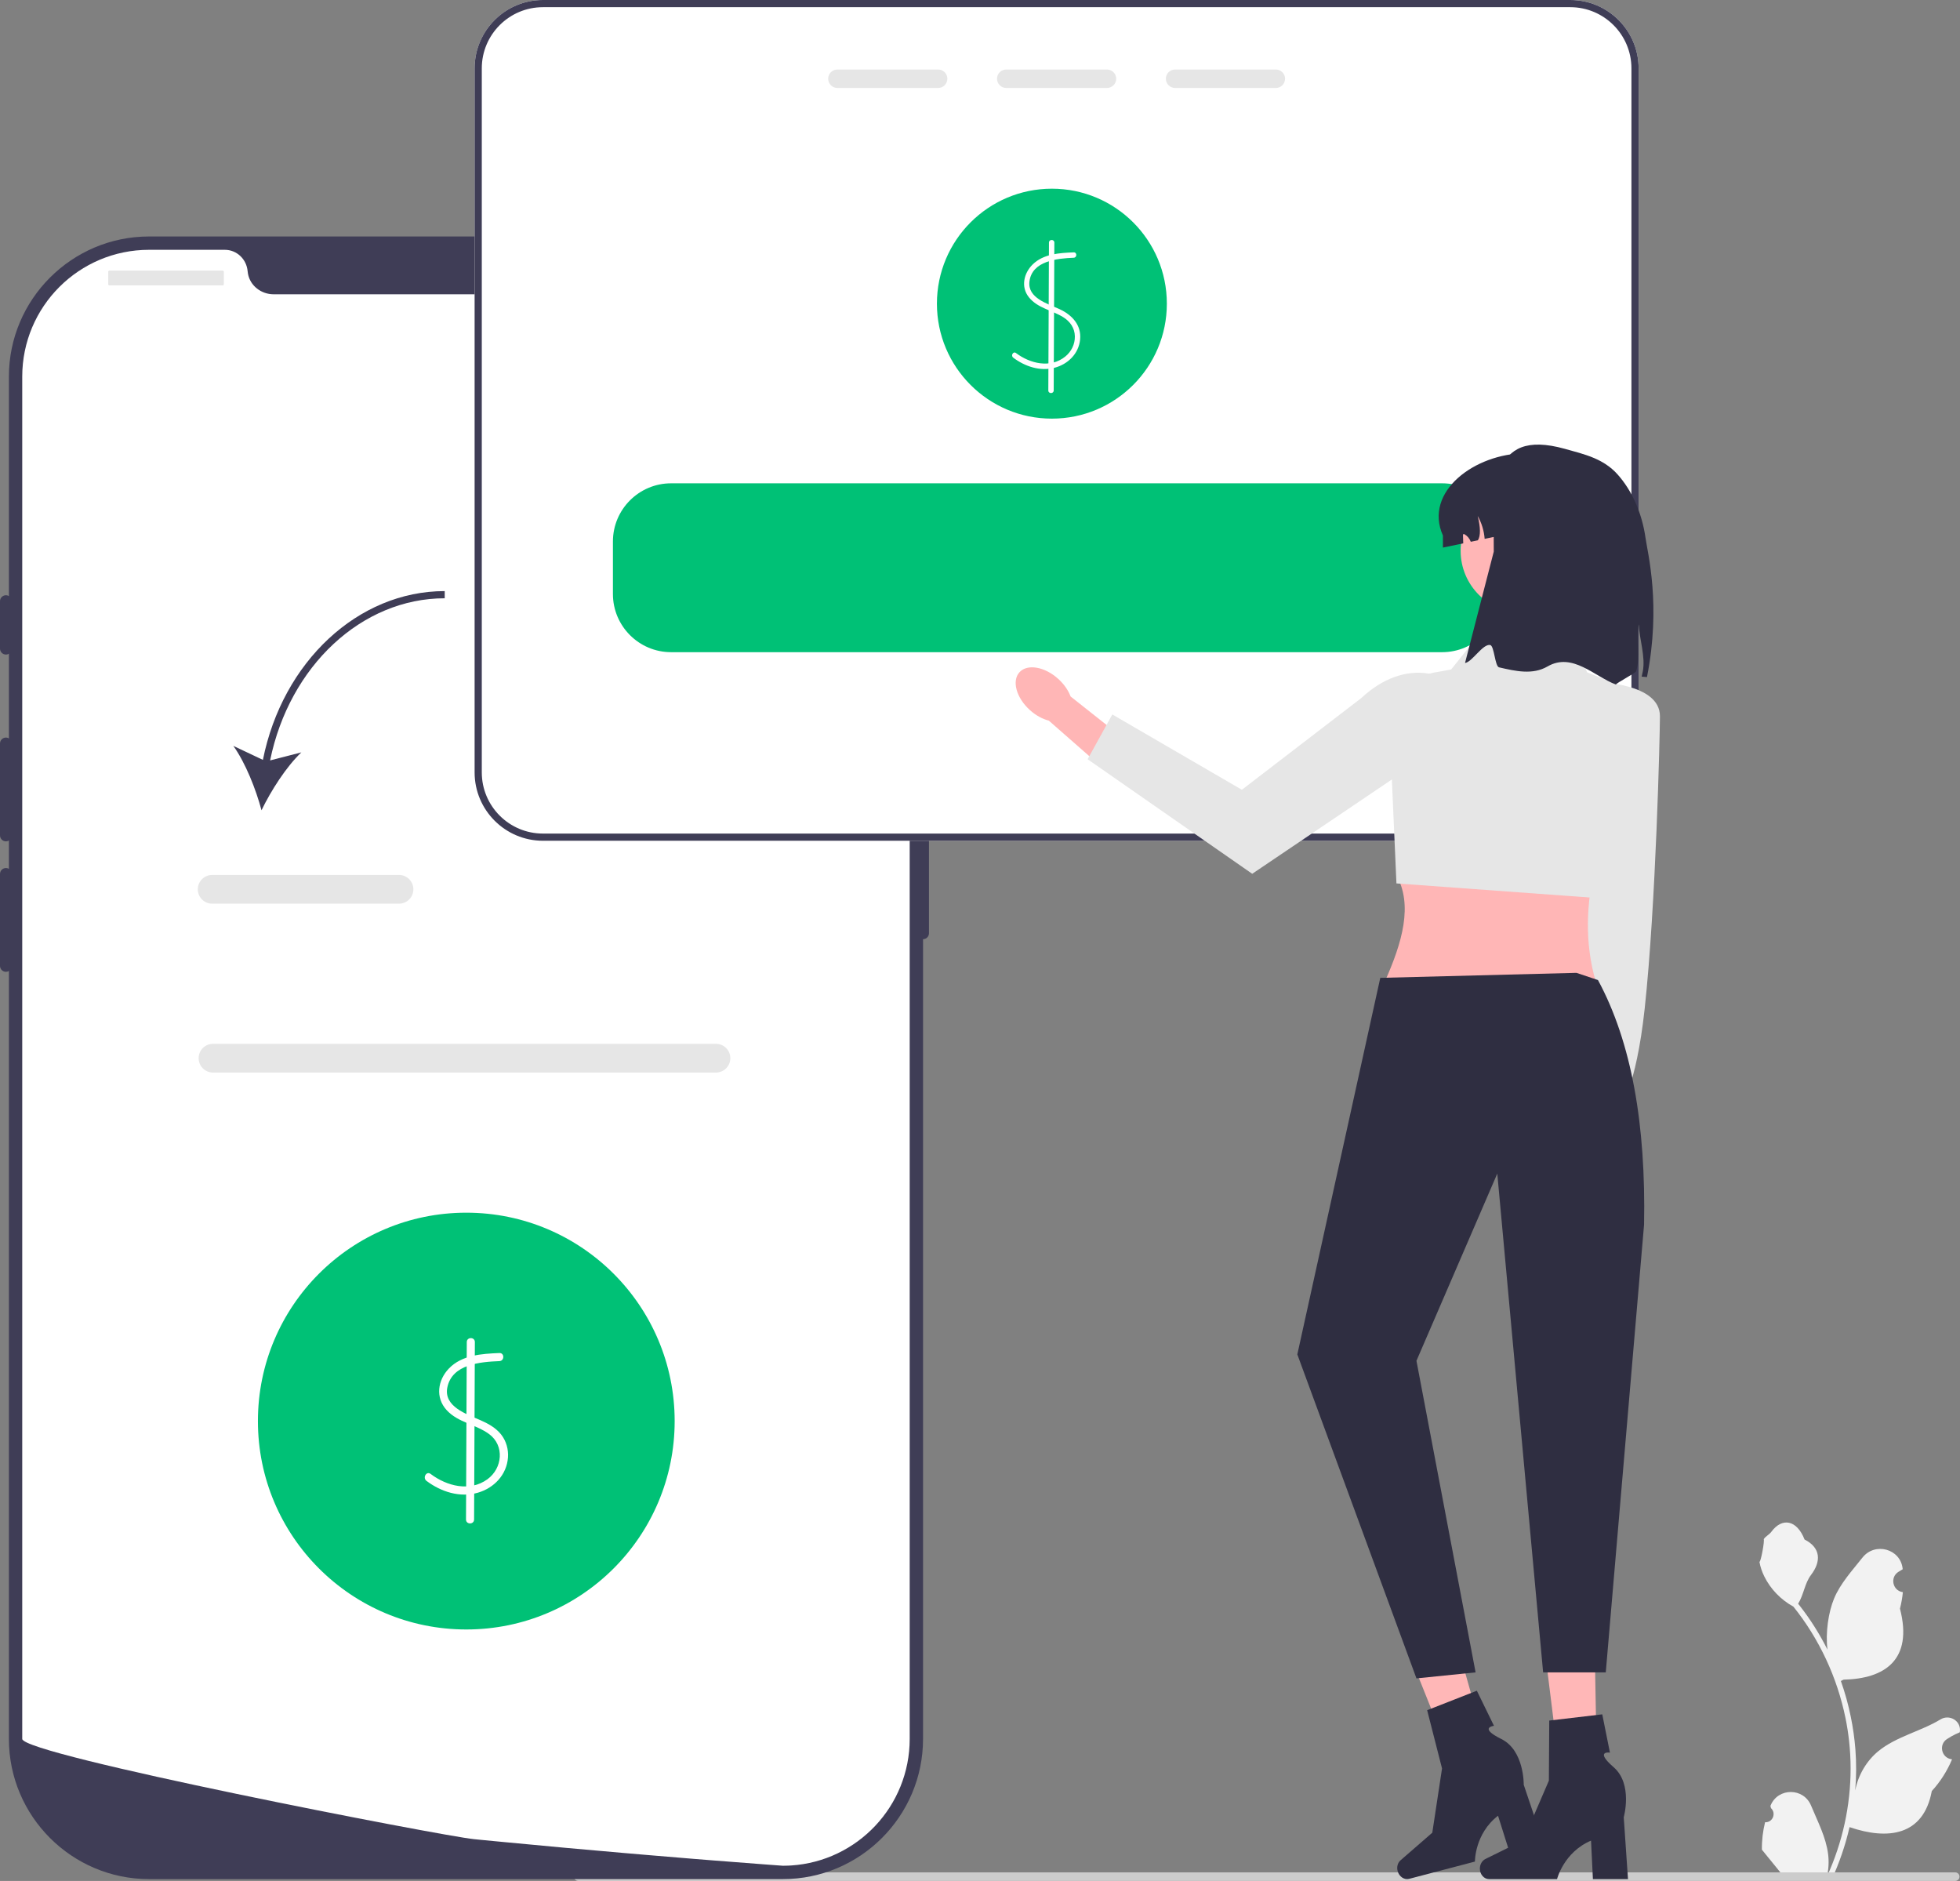 <svg xmlns="http://www.w3.org/2000/svg" width="545.563" height="523.501" viewBox="0 0 545.563 523.501" xmlns:xlink="http://www.w3.org/1999/xlink"><rect x="0" y="0" width="545.563" height="523.501" fill="#808080" stroke="none"/><path d="M491.304,507.168c2.066,.129,3.208-2.437,1.645-3.933l-.155-.618c.02-.05,.041-.099,.062-.148,2.089-4.982,9.17-4.947,11.241,.042,1.839,4.428,4.179,8.864,4.756,13.546,.258,2.067,.142,4.172-.316,6.2,4.308-9.411,6.575-19.687,6.575-30.021,0-2.597-.142-5.193-.433-7.783-.239-2.119-.568-4.224-.995-6.31-2.306-11.277-7.299-22.018-14.5-30.99-3.462-1.892-6.349-4.851-8.093-8.397-.626-1.279-1.117-2.655-1.35-4.056,.394,.052,1.486-5.949,1.188-6.317,.549-.833,1.532-1.247,2.131-2.06,2.982-4.043,7.091-3.337,9.236,2.157,4.582,2.313,4.627,6.148,1.815,9.837-1.789,2.347-2.035,5.522-3.604,8.035,.162,.207,.329,.407,.491,.614,2.961,3.798,5.522,7.88,7.681,12.169-.61-4.766,.291-10.508,1.826-14.21,1.748-4.217,5.025-7.769,7.91-11.415,3.466-4.379,10.573-2.468,11.184,3.083,.006,.054,.012,.107,.017,.161-.429,.242-.848,.499-1.259,.77-2.339,1.547-1.531,5.174,1.241,5.602l.063,.01c-.155,1.544-.42,3.074-.807,4.579,3.702,14.316-4.29,19.53-15.701,19.764-.252,.129-.497,.258-.749,.381,1.156,3.255,2.08,6.594,2.764,9.979,.614,2.99,1.04,6.013,1.279,9.049,.297,3.83,.271,7.68-.052,11.503l.019-.136c.82-4.211,3.107-8.145,6.427-10.87,4.946-4.063,11.933-5.559,17.268-8.824,2.568-1.572,5.859,.459,5.411,3.437l-.022,.143c-.794,.323-1.569,.698-2.319,1.117-.429,.242-.848,.499-1.259,.77-2.339,1.547-1.531,5.174,1.241,5.602l.063,.01c.045,.006,.084,.013,.129,.019-1.363,3.236-3.262,6.239-5.639,8.829-2.315,12.497-12.256,13.683-22.89,10.044h-.006c-1.163,5.064-2.861,10.011-5.044,14.726h-18.02c-.065-.2-.123-.407-.181-.607,1.666,.103,3.346,.006,4.986-.297-1.337-1.641-2.674-3.294-4.011-4.935-.032-.032-.058-.065-.084-.097-.678-.84-1.363-1.673-2.041-2.512l-0-.001c-.042-2.578,.267-5.147,.879-7.64l.001-0Z" fill="#f2f2f2"/><path d="M159.753,522.311c0,.66,.53,1.19,1.19,1.19h383.29c.66,0,1.19-.53,1.19-1.19,0-.66-.53-1.19-1.19-1.19H160.943c-.66,0-1.19,.53-1.19,1.19Z" fill="#ccc"/><g><path d="M217.914,522.994H41.489c-21.512,0-39.013-17.501-39.013-39.014V104.831c0-21.512,17.501-39.013,39.013-39.013H217.914c21.512,0,39.013,17.501,39.013,39.013V483.98c0,21.512-17.501,39.014-39.013,39.014Z" fill="#3f3d56"/><path d="M256.927,205.281c-.91,0-1.65,.74-1.65,1.65v52.815c0,.91,.74,1.65,1.65,1.65s1.65-.74,1.65-1.65v-52.815c0-.91-.74-1.65-1.65-1.65Z" fill="#3f3d56"/><path d="M253.213,104.831V483.973c0,18.724-14.573,34.041-33.001,35.229h-.008c-.272,.017-.545,.033-.825,.041-.487,.025-.974,.033-1.469,.033,0,0-1.816-.132-5.133-.38-3.35-.248-8.227-.619-14.309-1.106-1.824-.14-3.747-.297-5.777-.462-4.044-.33-8.483-.693-13.245-1.106-1.898-.157-3.862-.33-5.867-.503-10.249-.883-21.728-1.915-33.834-3.086-2.047-.19-4.11-.388-6.189-.594-.545-.058-1.098-.107-1.65-.165-8.632-.85-125.716-23.478-125.716-27.901V104.831c0-19.5,15.803-35.303,35.303-35.303h21.076c3.367,0,6.074,2.624,6.363,5.983,.025,.223,.05,.446,.091,.668,.611,3.375,3.705,5.727,7.138,5.727h107.082c3.433,0,6.528-2.352,7.138-5.727,.041-.223,.066-.446,.091-.668,.289-3.359,2.996-5.983,6.362-5.983h21.076c19.5,0,35.303,15.803,35.303,35.303Z" fill="#fff"/><path d="M1.65,165.67c-.91,0-1.65,.74-1.65,1.65v13.204c0,.91,.74,1.65,1.65,1.65s1.65-.74,1.65-1.65v-13.204c0-.91-.74-1.65-1.65-1.65Z" fill="#3f3d56"/><path d="M1.65,205.281c-.91,0-1.65,.74-1.65,1.65v25.582c0,.91,.74,1.65,1.65,1.65s1.65-.74,1.65-1.65v-25.582c0-.91-.74-1.65-1.65-1.65Z" fill="#3f3d56"/><path d="M1.65,241.591c-.91,0-1.65,.74-1.65,1.65v25.582c0,.91,.74,1.65,1.65,1.65s1.65-.74,1.65-1.65v-25.582c0-.91-.74-1.65-1.65-1.65Z" fill="#3f3d56"/><rect x="30.121" y="75.308" width="32.184" height="4.126" rx=".31" ry=".31" fill="#e6e6e6"/><circle cx="202.049" cy="76.133" r="3.301" fill="#e6e6e6"/><circle cx="211.127" cy="76.133" r="3.301" fill="#e6e6e6"/><circle cx="220.204" cy="76.133" r="3.301" fill="#e6e6e6"/></g><path d="M199.289,298.516H59.289c-2.206,0-4-1.794-4-4s1.794-4,4-4H199.289c2.206,0,4,1.794,4,4s-1.794,4-4,4Z" fill="#e6e6e6"/><circle cx="129.791" cy="395.516" r="58" fill="#00c176"/><path d="M139.009,376.578c-4.895,.201-10.429,.537-14.046,4.293-3.143,3.263-3.832,8.105-.645,11.589,3.196,3.493,8.165,3.965,11.848,6.69,4.326,3.2,3.692,9.529-.494,12.562-4.936,3.576-11.309,1.909-15.822-1.494-1.156-.872-2.279,1.081-1.136,1.943,4.043,3.048,9.319,4.745,14.317,3.287,4.511-1.316,8.009-4.995,8.364-9.78,.17-2.284-.48-4.601-1.9-6.404-1.499-1.903-3.658-3.074-5.841-4.027-3.757-1.641-10.227-3.763-9.134-9.104,1.324-6.474,9.204-7.087,14.487-7.304,1.443-.059,1.45-2.31,0-2.25h0Z" fill="#fff"/><path d="M129.928,373.516l-.216,49.393c-.006,1.448,2.244,1.45,2.25,0l.216-49.393c.006-1.448-2.244-1.45-2.25,0h0Z" fill="#fff"/><path d="M437.086,0H151.126c-10.49,0-19.02,8.53-19.02,19.02V214.98c0,10.49,8.53,19.02,19.02,19.02H437.086c10.49,0,19.02-8.53,19.02-19.02V19.02c0-10.49-8.53-19.02-19.02-19.02Z" fill="#fff"/><circle cx="292.791" cy="84.516" r="32" fill="#00c176"/><path d="M298.861,70.236c-3.961,.163-8.42,.414-11.417,3.362-2.482,2.442-3.35,6.243-1.069,9.118,2.401,3.027,6.395,3.601,9.53,5.536,1.948,1.202,3.239,3.024,3.281,5.364,.039,2.191-.972,4.239-2.663,5.612-4.148,3.37-9.805,1.975-13.729-.972-.772-.58-1.521,.722-.757,1.295,3.25,2.441,7.435,3.858,11.479,2.808,3.723-.967,6.721-3.895,7.125-7.808,.425-4.124-2.283-6.932-5.794-8.544-3.21-1.473-8.839-3.042-8.308-7.616,.675-5.817,7.795-6.469,12.323-6.655,.962-.04,.967-1.54,0-1.5h0Z" fill="#fff"/><path d="M291.977,67.516l-.18,41.158c-.004,.965,1.496,.967,1.5,0l.18-41.158c.004-.965-1.496-.967-1.5,0h0Z" fill="#fff"/><path d="M437.086,0H151.126c-10.49,0-19.02,8.53-19.02,19.02V214.98c0,10.49,8.53,19.02,19.02,19.02H437.086c10.49,0,19.02-8.53,19.02-19.02V19.02c0-10.49-8.53-19.02-19.02-19.02Zm17.02,214.98c0,9.39-7.63,17.02-17.02,17.02H151.126c-9.39,0-17.02-7.63-17.02-17.02V19.02c0-9.39,7.63-17.02,17.02-17.02H437.086c9.39,0,17.02,7.63,17.02,17.02V214.98Z" fill="#3f3d56"/><g><path d="M261.136,19.35h-28.06c-1.41,0-2.56,1.15-2.56,2.56,0,1.42,1.15,2.57,2.56,2.57h28.06c1.41,0,2.56-1.15,2.56-2.57,0-1.41-1.15-2.56-2.56-2.56Z" fill="#e6e6e6"/><path d="M308.136,19.35h-28.06c-1.41,0-2.56,1.15-2.56,2.56,0,1.42,1.15,2.57,2.56,2.57h28.06c1.41,0,2.56-1.15,2.56-2.57,0-1.41-1.15-2.56-2.56-2.56Z" fill="#e6e6e6"/><path d="M355.136,19.35h-28.06c-1.41,0-2.56,1.15-2.56,2.56,0,1.42,1.15,2.57,2.56,2.57h28.06c1.41,0,2.56-1.15,2.56-2.57,0-1.41-1.15-2.56-2.56-2.56Z" fill="#e6e6e6"/></g><path d="M401.416,134.516H186.796c-8.93,0-16.19,7.26-16.19,16.19v14.62c0,8.93,7.26,16.19,16.19,16.19h214.62c8.93,0,16.19-7.26,16.19-16.19v-14.62c0-8.93-7.26-16.19-16.19-16.19Z" fill="#00c176"/><path d="M73.179,211.492l-8.23-3.899c3.376,4.711,6.284,12.068,7.841,17.922,2.637-5.453,6.887-12.126,11.094-16.112l-8.698,2.238c5.36-26.268,25.519-45.126,48.604-45.126v-2c-24.113,0-45.139,19.648-50.611,46.976Z" fill="#3f3d56"/><path d="M111.058,251.516H59.058c-2.206,0-4-1.794-4-4s1.794-4,4-4h52c2.206,0,4,1.794,4,4s-1.794,4-4,4Z" fill="#e6e6e6"/><g><polygon points="456.979 238.488 456.454 279.327 446.293 315.732 438.17 312.702 441.776 279.333 441.302 234.176 456.979 238.488" fill="#ffb6b6"/><ellipse cx="440.63" cy="320.578" rx="9.634" ry="5.72" transform="translate(46.308 696.656) rotate(-79.681)" fill="#ffb6b6"/><path d="M444.648,189.861s17.407,.24,17.392,9.487c-.008,5.221-1.129,52.623-4.25,81.42-2.406,22.207-7,28-7,28l-11-25,4.857-93.906Z" fill="#e6e6e6"/><path d="M444.201,273.299h-58.788c4.927-10.995,7.957-21.467,3.221-29.796l55.566-3.221c-2.777,11.244-3.116,22.28,0,33.018Z" fill="#ffb6b6"/><path d="M436.953,175.856l-23.354-1.611-9.664,12.08-4.899,.891c-7.344,1.335-12.573,7.889-12.245,15.346l1.906,43.313,55.821,4.07,13.374-56.402-16.106-6.412-4.832-11.274Z" fill="#e6e6e6"/><g><path d="M294.531,188.922c1.657,1.491,2.84,3.232,3.465,4.921l16.681,13.203-6.515,7.754-16.22-14.228c-1.745-.443-3.601-1.436-5.258-2.927-3.785-3.405-5.097-8.118-2.93-10.527,2.167-2.409,6.992-1.601,10.777,1.804h0Z" fill="#ffb6b6"/><path d="M412.468,200.037v0l-63.916,43.159-45.817-31.884,6.879-12.46,36.06,20.957,33.255-25.534c11.842-11.123,26.684-8.967,33.539,5.762Z" fill="#e6e6e6"/></g><circle cx="423.891" cy="153.302" r="17.326" fill="#ffb6b6"/><path d="M447.441,149.046v3.36l-19.54-5.5-14.65,3.07c-.17-2.23-.83-4.42-1.93-6.36,.765,3.112,.851,5.519,.04,6.76l-1.97,.41c-.32-.87-.94-1.63-1.75-2.09-.08-.05-.18-.09-.27-.06-.14,.05-.15,.23-.15,.37,.02,.74,.04,1.48,.07,2.22l-5.66,1.18v-3.36c-5.43-12.218,8.882-22.79,22.91-22.9,6.33-.05,12.05,2.56,16.2,6.7,4.14,4.15,6.7,9.87,6.7,16.2Z" fill="#2f2e41"/><path d="M458.433,188.444l-1.476-.122c.105-.483,.21-.959,.306-1.441,.818-4.05-.982-9.205-1.115-13.095-.694,4.111,.493,9.168-.736,13.071-.137,.434-5.476,3.232-5.623,3.66-5.909-2.161-12.063-9.066-19.032-5.033-4.121,2.385-8.824,1.34-13.503,.248-1.158-.27-1.319-5.99-2.466-6.215-2.053-.402-5.068,4.797-7,5l8-31c0-16.864-1.562-34.557,19.8-28.594,5.373,1.5,10.69,2.675,14.656,7.11,3.965,4.44,6.789,10.646,7.789,17.713,.603,4.263,4.367,18.739,.397,38.7Z" fill="#2f2e41"/><g><polygon points="444.638 500.18 435.102 500.405 429.786 457.561 443.859 457.228 444.638 500.18" fill="#ffb7b7"/><path d="M411.919,520.077h0c0,1.611,1.143,2.917,2.554,2.917h18.929s1.863-7.488,9.458-10.71l.524,10.71h9.765l-1.183-17.222s2.612-9.214-2.813-13.924c-5.425-4.71-1.031-4.054-1.031-4.054l-2.134-10.659-14.756,1.735-.108,16.732-7.161,16.608-10.503,5.188c-.935,.462-1.54,1.514-1.54,2.677l-0,0Z" fill="#2f2e41"/></g><g><polygon points="415.624 493.198 406.457 495.836 390.443 455.743 403.972 451.85 415.624 493.198" fill="#ffb7b7"/><path d="M389.025,520.746h0c.409,1.558,1.846,2.531,3.21,2.174l18.31-4.803s-.098-7.716,6.43-12.76l3.225,10.227,9.445-2.478-5.515-16.358s.189-9.575-6.254-12.754c-6.443-3.179-2.026-3.66-2.026-3.66l-4.769-9.769-13.833,5.423,4.141,16.212-2.712,17.882-8.843,7.684c-.787,.684-1.105,1.855-.81,2.981l-0,0Z" fill="#2f2e41"/></g><path d="M438.791,270.768l6,2c9.381,17.326,13.358,40.334,12.831,68.078l-10.658,124.611h-17.437l-12.76-138.822-22.5,52.105,16.462,86.717-16.462,1.678-33.158-90.172,23.092-104.802,54.589-1.395Z" fill="#2f2e41"/></g></svg>